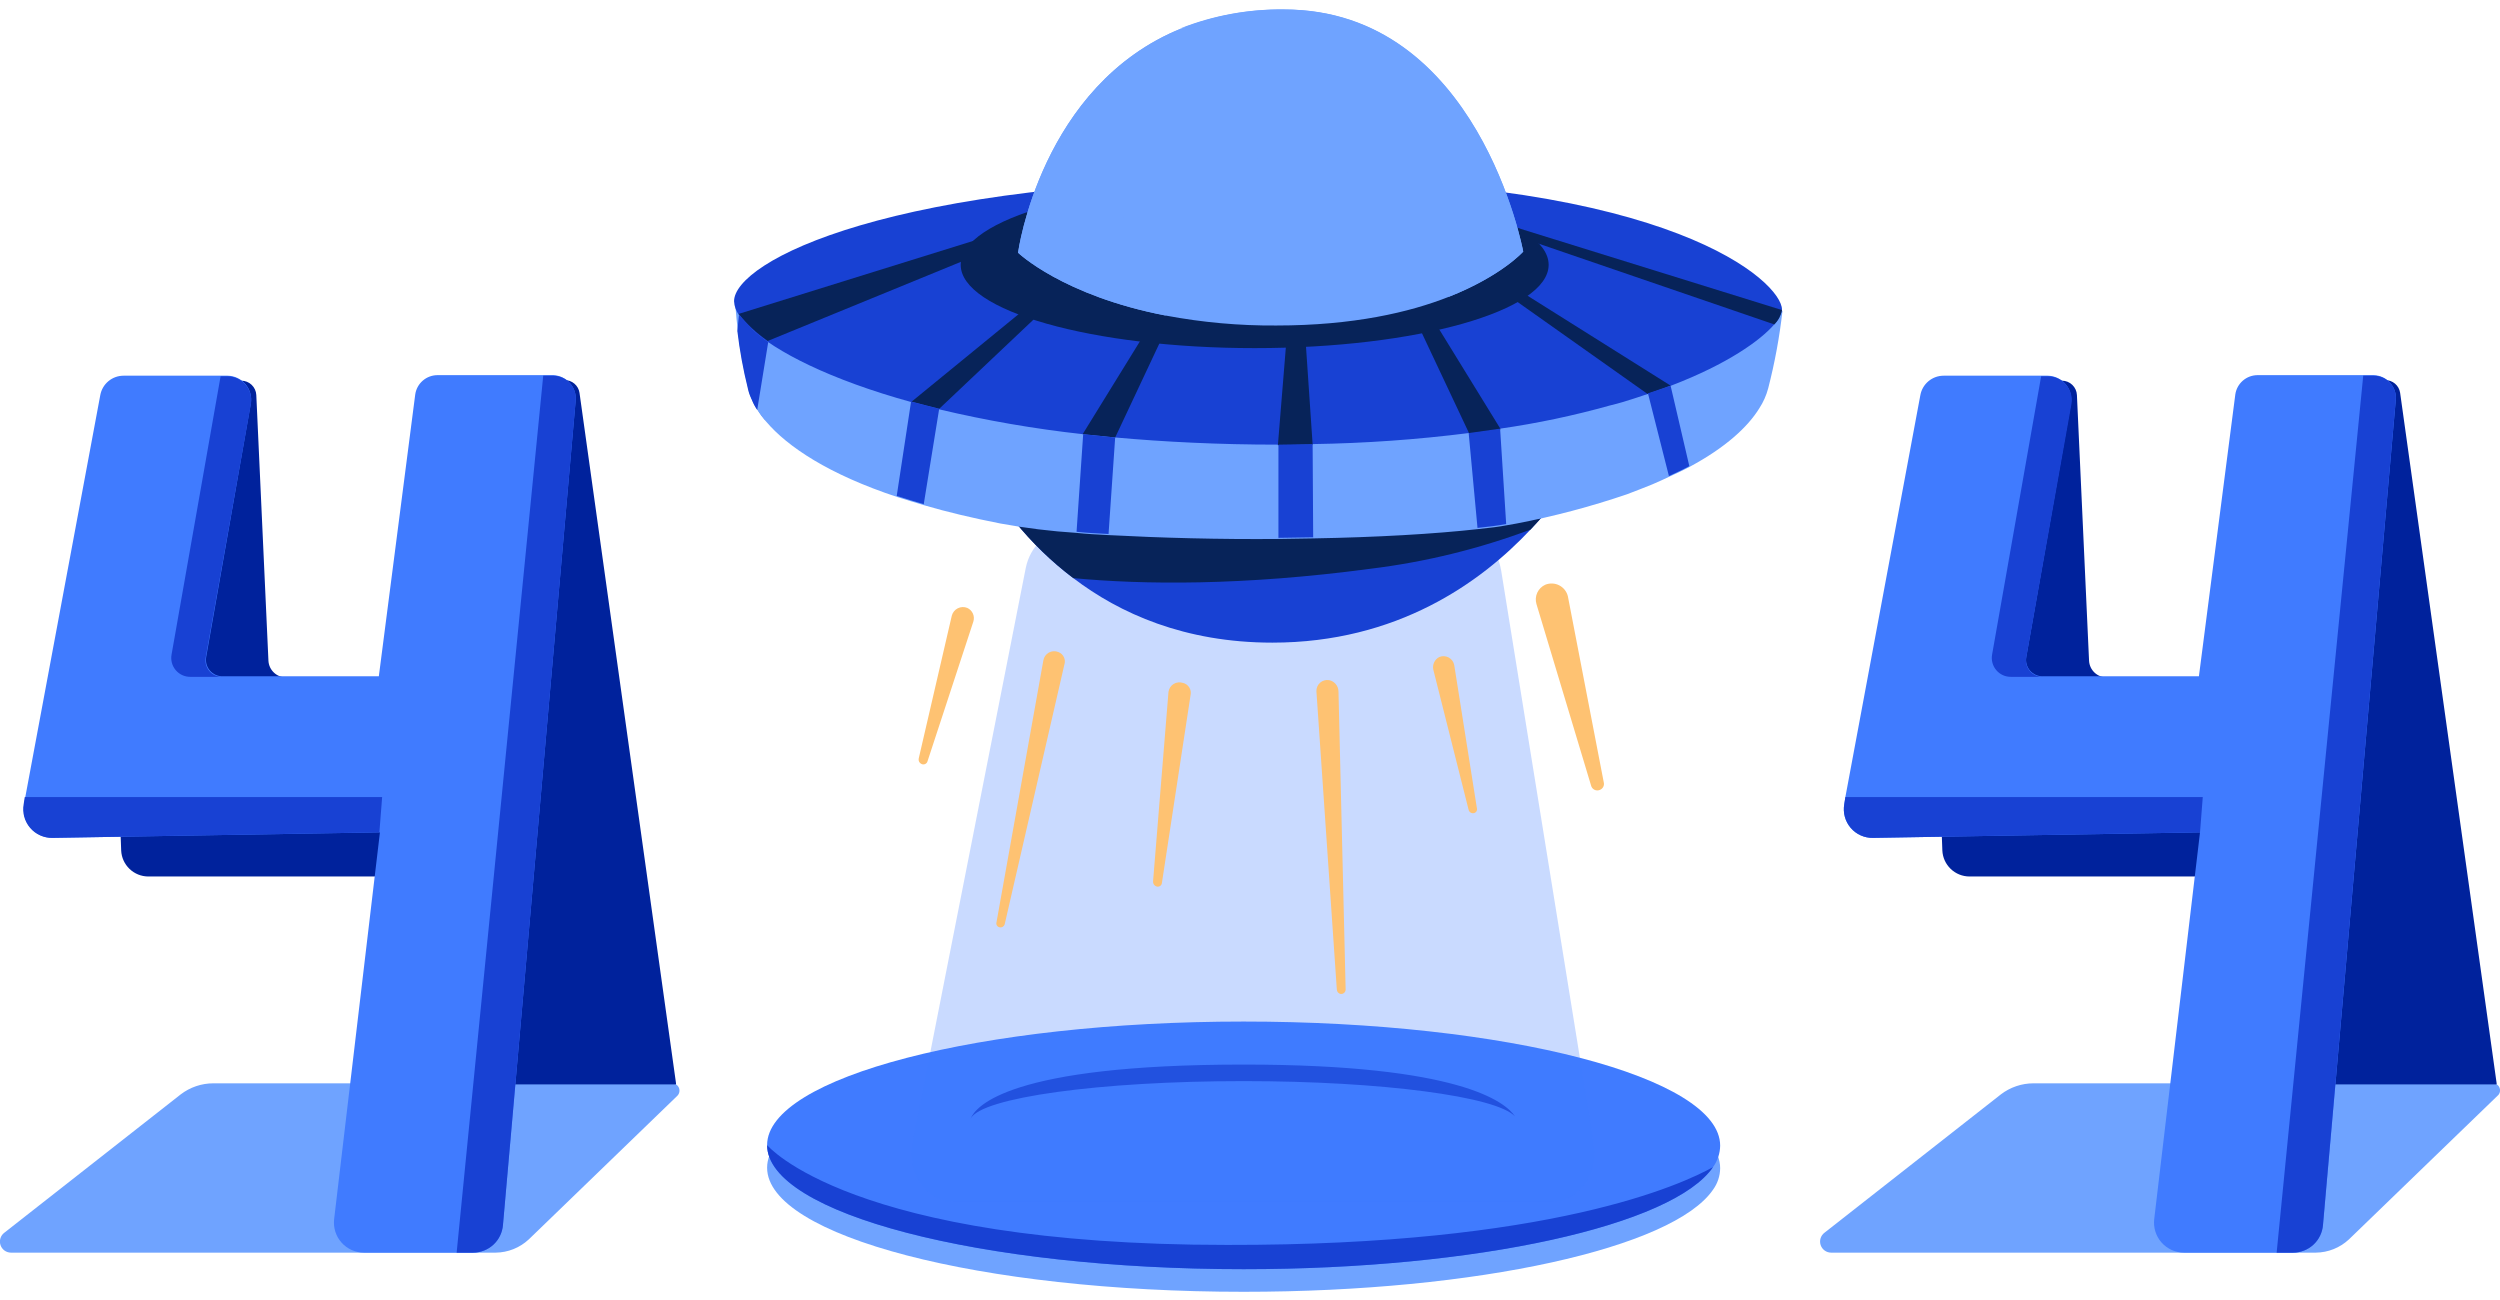 <svg width="250" height="130" viewBox="0 0 250 130" fill="none" xmlns="http://www.w3.org/2000/svg">
<g clip-path="url(#clip0_515_937)">
<path d="M76.711 116.77C76.711 109.986 98.055 104.416 124.363 104.416C150.671 104.416 172.016 109.986 172.016 116.825C172.007 117.599 171.756 118.351 171.299 118.976C167.328 124.767 147.803 129.18 124.363 129.18C98.055 129.18 76.711 123.609 76.711 116.77Z" fill="#6FA3FF"/>
<path d="M67.216 108.332H21.329C20.153 108.334 19.01 108.722 18.075 109.435L0.426 123.278C0.243 123.418 0.108 123.612 0.041 123.832C-0.027 124.052 -0.024 124.288 0.049 124.507C0.122 124.725 0.261 124.916 0.447 125.051C0.633 125.187 0.857 125.261 1.088 125.264H49.567C50.797 125.252 51.978 124.779 52.877 123.94L67.713 109.6C67.821 109.5 67.896 109.37 67.929 109.227C67.962 109.083 67.951 108.933 67.898 108.796C67.844 108.659 67.75 108.542 67.629 108.459C67.507 108.376 67.364 108.332 67.216 108.332Z" fill="#6FA3FF"/>
<path d="M249.287 108.332H203.345C202.169 108.334 201.026 108.722 200.091 109.435L182.441 123.278C182.259 123.418 182.124 123.612 182.056 123.832C181.989 124.052 181.992 124.288 182.065 124.507C182.137 124.725 182.277 124.916 182.463 125.051C182.649 125.187 182.873 125.261 183.103 125.264H231.583C232.813 125.252 233.993 124.779 234.892 123.94L249.728 109.6C249.846 109.51 249.933 109.384 249.975 109.242C250.018 109.099 250.014 108.947 249.965 108.807C249.917 108.666 249.825 108.545 249.703 108.46C249.581 108.374 249.436 108.33 249.287 108.332Z" fill="#6FA3FF"/>
<path d="M76.711 114.509C76.711 107.725 98.055 102.155 124.363 102.155C150.671 102.155 172.016 107.725 172.016 114.564C172.007 115.338 171.756 116.09 171.299 116.715C167.328 122.506 147.803 126.918 124.363 126.918C98.055 126.918 76.711 121.348 76.711 114.509Z" fill="#407BFF"/>
<path d="M171.299 116.715C167.328 122.506 147.859 126.918 124.363 126.918C98.055 126.918 76.711 121.348 76.711 114.509C76.711 114.509 84.984 124.492 122.709 124.492C155.139 124.547 168.21 118.425 171.299 116.715Z" fill="#1841D3"/>
<path d="M151.499 111.641C149.679 109.655 138.207 108.111 124.363 108.111C109.913 108.111 98.11 109.766 97.062 111.862C97.559 110.648 100.868 106.457 124.363 106.457C145.983 106.457 150.561 110.207 151.499 111.641Z" fill="#1841D3"/>
<path d="M67.602 108.332L57.95 39.28C57.897 38.924 57.717 38.6 57.443 38.367C57.169 38.134 56.821 38.007 56.461 38.011H43.445C43.23 38.013 43.019 38.059 42.824 38.149C42.629 38.238 42.455 38.368 42.314 38.53C42.173 38.692 42.069 38.882 42.007 39.087C41.945 39.292 41.928 39.508 41.956 39.721L45.21 65.809C45.241 66.051 45.221 66.297 45.149 66.531C45.077 66.764 44.956 66.98 44.794 67.163C44.632 67.346 44.433 67.492 44.21 67.591C43.986 67.691 43.744 67.741 43.5 67.739H28.609C28.159 67.742 27.724 67.572 27.396 67.264C27.068 66.956 26.87 66.534 26.844 66.084L25.63 39.501C25.612 39.117 25.447 38.755 25.17 38.488C24.893 38.222 24.525 38.071 24.141 38.066H11.952C11.751 38.062 11.551 38.1 11.365 38.177C11.179 38.254 11.01 38.368 10.871 38.513C10.731 38.658 10.622 38.831 10.552 39.02C10.482 39.208 10.452 39.41 10.463 39.611L12.118 85.057C12.151 85.753 12.45 86.409 12.953 86.891C13.456 87.374 14.124 87.645 14.82 87.649H47.967L50.56 108.442H67.602V108.332Z" fill="#00229C"/>
<path d="M249.664 108.332L240.012 39.28C239.959 38.924 239.779 38.6 239.505 38.367C239.231 38.134 238.883 38.007 238.523 38.011H225.507C225.292 38.013 225.081 38.059 224.886 38.149C224.691 38.238 224.517 38.368 224.376 38.53C224.235 38.692 224.131 38.882 224.069 39.087C224.007 39.292 223.99 39.508 224.018 39.721L227.272 65.808C227.303 66.051 227.283 66.297 227.211 66.531C227.139 66.764 227.018 66.98 226.856 67.163C226.694 67.346 226.495 67.492 226.272 67.591C226.048 67.691 225.806 67.741 225.562 67.739H210.671C210.221 67.742 209.786 67.572 209.458 67.264C209.13 66.956 208.932 66.534 208.906 66.084L207.692 39.5C207.674 39.117 207.509 38.755 207.232 38.488C206.956 38.221 206.587 38.071 206.203 38.066H194.07C193.868 38.062 193.668 38.1 193.482 38.177C193.296 38.254 193.128 38.368 192.988 38.513C192.848 38.658 192.74 38.831 192.669 39.02C192.599 39.208 192.569 39.41 192.58 39.611L194.235 85.057C194.268 85.753 194.567 86.409 195.07 86.891C195.573 87.374 196.241 87.645 196.938 87.649H230.085L232.677 108.442H249.664V108.332Z" fill="#00229C"/>
<path d="M57.572 39.997L50.292 122.506C50.231 123.255 49.892 123.954 49.34 124.465C48.788 124.975 48.066 125.26 47.314 125.264H36.394C35.969 125.264 35.549 125.173 35.162 124.999C34.774 124.825 34.428 124.57 34.147 124.252C33.865 123.934 33.655 123.56 33.529 123.154C33.402 122.749 33.364 122.321 33.415 121.899L37.993 83.237L5.287 83.788C4.865 83.796 4.446 83.709 4.061 83.535C3.675 83.362 3.333 83.105 3.059 82.783C2.785 82.461 2.586 82.083 2.475 81.675C2.364 81.267 2.345 80.84 2.419 80.424L2.53 79.707L10.03 39.5C10.132 38.959 10.418 38.471 10.841 38.118C11.264 37.766 11.796 37.572 12.347 37.57H22.771C23.112 37.576 23.448 37.655 23.757 37.801C24.065 37.948 24.338 38.159 24.558 38.421C24.777 38.682 24.938 38.988 25.029 39.317C25.121 39.646 25.14 39.99 25.087 40.328L20.62 65.698C20.578 65.938 20.589 66.183 20.653 66.418C20.717 66.653 20.832 66.87 20.991 67.055C21.149 67.239 21.346 67.386 21.568 67.486C21.79 67.585 22.031 67.634 22.274 67.629H37.883L41.523 39.445C41.599 38.913 41.864 38.426 42.268 38.072C42.673 37.718 43.191 37.52 43.729 37.515H55.366C55.674 37.533 55.976 37.611 56.253 37.745C56.531 37.88 56.779 38.068 56.984 38.298C57.189 38.529 57.346 38.797 57.447 39.089C57.548 39.38 57.591 39.689 57.572 39.997Z" fill="#407BFF"/>
<path d="M38.214 79.707L37.938 83.237L5.232 83.788C4.81 83.796 4.391 83.709 4.006 83.535C3.621 83.362 3.279 83.105 3.005 82.783C2.731 82.461 2.531 82.083 2.42 81.675C2.31 81.267 2.291 80.84 2.365 80.424L2.475 79.707H38.214Z" fill="#1841D3"/>
<path d="M57.577 39.997L50.297 122.506C50.236 123.255 49.896 123.954 49.345 124.465C48.793 124.975 48.07 125.26 47.319 125.264H45.664L54.323 37.57H55.371C55.678 37.577 55.98 37.647 56.258 37.774C56.537 37.901 56.788 38.084 56.994 38.311C57.2 38.538 57.358 38.804 57.459 39.094C57.559 39.384 57.599 39.691 57.577 39.997Z" fill="#1841D3"/>
<path d="M20.571 65.753C20.529 65.993 20.54 66.239 20.604 66.473C20.669 66.708 20.784 66.925 20.942 67.11C21.1 67.294 21.297 67.442 21.52 67.541C21.741 67.64 21.983 67.689 22.226 67.684H19.027C18.751 67.686 18.478 67.627 18.227 67.512C17.976 67.397 17.754 67.228 17.575 67.018C17.396 66.808 17.266 66.561 17.192 66.295C17.119 66.028 17.105 65.75 17.152 65.478L22.06 37.625H22.777C23.119 37.631 23.455 37.71 23.763 37.856C24.071 38.003 24.345 38.215 24.564 38.476C24.784 38.737 24.945 39.043 25.036 39.372C25.127 39.701 25.147 40.046 25.094 40.383L20.571 65.753Z" fill="#1841D3"/>
<path d="M239.58 39.997L232.3 122.506C232.239 123.255 231.899 123.954 231.348 124.465C230.796 124.975 230.073 125.26 229.322 125.264H218.401C217.977 125.264 217.557 125.174 217.169 124.999C216.782 124.825 216.436 124.57 216.155 124.252C215.873 123.934 215.662 123.56 215.536 123.154C215.41 122.749 215.372 122.321 215.423 121.899L220.001 83.237L187.295 83.788C186.872 83.796 186.454 83.709 186.068 83.535C185.683 83.362 185.341 83.105 185.067 82.783C184.793 82.461 184.593 82.083 184.483 81.675C184.372 81.267 184.353 80.84 184.427 80.424L184.537 79.707L192.038 39.5C192.139 38.959 192.426 38.471 192.849 38.118C193.272 37.766 193.804 37.572 194.355 37.57H204.779C205.12 37.576 205.456 37.655 205.764 37.801C206.073 37.948 206.346 38.159 206.565 38.421C206.785 38.682 206.946 38.988 207.037 39.317C207.129 39.646 207.148 39.99 207.095 40.328L202.628 65.698C202.585 65.938 202.597 66.183 202.661 66.418C202.725 66.653 202.84 66.87 202.998 67.055C203.157 67.239 203.354 67.386 203.576 67.486C203.798 67.585 204.039 67.634 204.282 67.629H219.891L223.531 39.445C223.607 38.913 223.872 38.426 224.276 38.072C224.681 37.718 225.199 37.52 225.737 37.515H237.374C237.685 37.523 237.991 37.595 238.274 37.726C238.556 37.857 238.808 38.045 239.015 38.278C239.222 38.51 239.379 38.783 239.476 39.079C239.573 39.374 239.609 39.687 239.58 39.997Z" fill="#407BFF"/>
<path d="M220.277 79.707L220.001 83.237L187.295 83.788C186.872 83.796 186.454 83.709 186.068 83.535C185.683 83.362 185.341 83.105 185.067 82.783C184.793 82.461 184.593 82.083 184.483 81.675C184.372 81.267 184.353 80.84 184.427 80.424L184.537 79.707H220.277Z" fill="#1841D3"/>
<path d="M239.577 39.997L232.297 122.506C232.236 123.255 231.896 123.954 231.345 124.465C230.793 124.975 230.07 125.261 229.319 125.264H227.664L236.323 37.57H237.371C237.681 37.568 237.987 37.63 238.271 37.755C238.554 37.879 238.809 38.061 239.017 38.29C239.225 38.519 239.382 38.79 239.479 39.084C239.576 39.378 239.609 39.689 239.577 39.997Z" fill="#1841D3"/>
<path d="M202.626 65.753C202.584 65.993 202.595 66.239 202.659 66.473C202.723 66.708 202.839 66.925 202.997 67.11C203.155 67.294 203.352 67.442 203.574 67.541C203.796 67.64 204.037 67.689 204.28 67.684H201.082C200.806 67.686 200.533 67.627 200.282 67.512C200.031 67.397 199.808 67.228 199.63 67.018C199.451 66.808 199.32 66.561 199.247 66.295C199.174 66.029 199.16 65.75 199.206 65.478L204.115 37.625H204.832C205.173 37.631 205.51 37.71 205.818 37.857C206.126 38.003 206.399 38.215 206.619 38.476C206.838 38.737 206.999 39.043 207.091 39.372C207.182 39.701 207.202 40.046 207.148 40.383L202.626 65.753Z" fill="#1841D3"/>
<path opacity="0.28" d="M102.572 56.817L91.266 114.176C90.659 117.265 92.645 120.188 95.347 120.188H155.244C157.891 120.188 159.877 117.375 159.38 114.397L150.114 57.037C149.728 54.721 148.019 53.066 145.978 53.066H106.709C104.723 53.011 103.014 54.611 102.572 56.817Z" fill="#407BFF"/>
<path d="M153.645 60.404L159.105 78.549C159.126 78.641 159.168 78.726 159.226 78.8C159.284 78.874 159.358 78.934 159.443 78.976C159.527 79.018 159.619 79.041 159.713 79.044C159.807 79.046 159.901 79.028 159.987 78.99C160.136 78.932 160.258 78.821 160.329 78.679C160.401 78.536 160.416 78.372 160.373 78.218L156.788 59.631C156.732 59.397 156.625 59.178 156.476 58.988C156.326 58.799 156.138 58.644 155.923 58.534C155.709 58.424 155.473 58.361 155.232 58.351C154.991 58.34 154.75 58.382 154.527 58.473C154.172 58.634 153.887 58.918 153.724 59.273C153.562 59.628 153.534 60.029 153.645 60.404Z" fill="#FEC272"/>
<path d="M143.331 66.966L146.86 80.975C146.873 81.034 146.898 81.09 146.933 81.139C146.968 81.188 147.013 81.229 147.065 81.26C147.116 81.291 147.174 81.311 147.233 81.319C147.293 81.327 147.354 81.323 147.412 81.306C147.463 81.292 147.511 81.269 147.553 81.236C147.595 81.203 147.63 81.163 147.655 81.116C147.681 81.07 147.697 81.019 147.703 80.966C147.708 80.914 147.703 80.86 147.688 80.81L145.426 66.525C145.399 66.364 145.335 66.211 145.241 66.078C145.146 65.945 145.023 65.834 144.88 65.755C144.737 65.675 144.578 65.629 144.415 65.619C144.252 65.609 144.089 65.636 143.937 65.698C143.71 65.812 143.527 65.999 143.417 66.228C143.307 66.458 143.277 66.717 143.331 66.966Z" fill="#FEC272"/>
<path d="M97.332 62.168L92.754 76.122C92.738 76.184 92.708 76.241 92.667 76.29C92.626 76.338 92.574 76.377 92.516 76.403C92.458 76.43 92.395 76.443 92.331 76.442C92.268 76.441 92.205 76.426 92.148 76.398C92.045 76.353 91.961 76.273 91.91 76.172C91.86 76.071 91.846 75.956 91.872 75.846L95.181 61.562C95.223 61.404 95.298 61.257 95.402 61.131C95.505 61.004 95.633 60.901 95.779 60.828C95.925 60.755 96.085 60.714 96.248 60.707C96.411 60.701 96.574 60.729 96.725 60.79C96.978 60.904 97.18 61.109 97.292 61.363C97.404 61.617 97.418 61.904 97.332 62.168Z" fill="#FEC272"/>
<path d="M106.434 66.47L100.477 92.392C100.465 92.451 100.44 92.506 100.405 92.555C100.37 92.604 100.325 92.645 100.273 92.677C100.221 92.707 100.164 92.728 100.104 92.736C100.045 92.743 99.984 92.739 99.926 92.723C99.875 92.709 99.827 92.685 99.785 92.653C99.743 92.62 99.708 92.579 99.682 92.533C99.657 92.487 99.641 92.436 99.635 92.383C99.629 92.33 99.635 92.277 99.65 92.226L104.338 66.028C104.366 65.868 104.429 65.715 104.524 65.581C104.618 65.448 104.742 65.338 104.885 65.258C105.027 65.179 105.186 65.133 105.349 65.123C105.513 65.113 105.676 65.14 105.827 65.201C106.074 65.291 106.276 65.475 106.389 65.712C106.503 65.949 106.519 66.221 106.434 66.47Z" fill="#FEC272"/>
<path d="M119.057 69.502L116.189 88.309C116.181 88.37 116.159 88.429 116.126 88.481C116.092 88.533 116.046 88.577 115.993 88.609C115.94 88.64 115.881 88.66 115.819 88.665C115.757 88.671 115.695 88.662 115.637 88.64C115.534 88.606 115.446 88.539 115.386 88.449C115.326 88.359 115.298 88.251 115.306 88.143L116.85 69.171C116.875 69.012 116.933 68.861 117.021 68.727C117.11 68.594 117.226 68.481 117.363 68.397C117.499 68.313 117.653 68.26 117.812 68.241C117.971 68.222 118.132 68.238 118.284 68.288C118.415 68.317 118.538 68.371 118.648 68.448C118.757 68.525 118.85 68.622 118.922 68.735C118.994 68.847 119.043 68.973 119.066 69.105C119.089 69.236 119.086 69.371 119.057 69.502Z" fill="#FEC272"/>
<path d="M133.847 69.118L134.564 98.956C134.563 99.018 134.549 99.08 134.523 99.136C134.497 99.193 134.46 99.244 134.413 99.285C134.366 99.327 134.312 99.358 134.252 99.377C134.193 99.397 134.13 99.403 134.068 99.397C133.963 99.378 133.867 99.324 133.797 99.244C133.727 99.164 133.686 99.062 133.682 98.956L131.641 69.118C131.637 68.957 131.668 68.797 131.732 68.65C131.797 68.503 131.893 68.372 132.015 68.266C132.136 68.161 132.279 68.084 132.434 68.04C132.589 67.997 132.751 67.988 132.91 68.015C133.167 68.066 133.4 68.203 133.57 68.403C133.74 68.603 133.838 68.855 133.847 69.118Z" fill="#FEC272"/>
<path d="M76.546 42.038C75.99 41.387 75.526 40.663 75.167 39.886L73.898 31.393L76.822 34.096L76.546 42.038Z" fill="#1841D3"/>
<path d="M158.841 44.906C157.293 47.845 155.344 50.555 153.05 52.958C148.086 58.253 139.703 64.264 127.238 64.264C118.469 64.264 111.961 61.341 107.328 57.811C102.967 54.513 99.483 50.195 97.18 45.236L158.841 44.906Z" fill="#1841D3"/>
<path d="M158.841 44.906C157.293 47.845 155.344 50.555 153.05 52.958C147.891 54.889 142.523 56.204 137.055 56.874C124.26 58.584 114.277 58.473 107.328 57.811C102.967 54.513 99.483 50.195 97.18 45.236L158.841 44.906Z" fill="#072359"/>
<path d="M178.252 31.062C177.956 33.685 177.477 36.283 176.818 38.839C176.631 39.543 176.333 40.213 175.935 40.824C174.777 42.7 172.571 44.74 168.986 46.67C168.379 47.001 167.662 47.332 166.945 47.663C166.394 47.939 165.842 48.16 165.235 48.435C164.408 48.766 163.581 49.097 162.698 49.428C159.093 50.656 155.408 51.633 151.668 52.351C151.337 52.406 151.061 52.462 150.73 52.517C149.903 52.682 148.91 52.792 147.862 52.903C143.45 53.399 137.604 53.73 131.371 53.84C130.213 53.84 129.055 53.896 127.897 53.896C121.995 53.951 116.039 53.785 110.854 53.51C109.751 53.454 108.648 53.399 107.655 53.289C105.102 53.127 102.561 52.814 100.044 52.351C97.231 51.8 94.695 51.193 92.433 50.531C91.496 50.255 90.613 49.98 89.731 49.704C82.892 47.443 78.755 44.685 76.604 42.148C76.294 41.808 76.017 41.438 75.777 41.045C75.55 40.72 75.365 40.368 75.225 39.997C75.048 39.648 74.918 39.277 74.839 38.894C74.369 37.006 74.019 35.09 73.791 33.158C73.571 31.338 73.516 30.125 73.516 30.125L125.911 34.04L178.307 31.117L178.252 31.062Z" fill="#6FA3FF"/>
<path d="M178.197 30.952C178.102 31.517 177.832 32.038 177.425 32.441C176.046 34.04 172.737 36.412 167.112 38.563C166.395 38.839 165.622 39.114 164.795 39.39C164.409 39.501 164.023 39.666 163.637 39.776C162.81 40.052 161.927 40.328 160.99 40.548C157.385 41.559 153.719 42.333 150.014 42.865C149.021 43.03 147.973 43.196 146.87 43.306C141.692 43.962 136.481 44.33 131.262 44.409C130.159 44.409 129.001 44.464 127.842 44.464H127.787C121.886 44.464 116.426 44.189 111.517 43.747C110.414 43.637 109.311 43.527 108.263 43.416C103.437 42.885 98.648 42.056 93.923 40.935C92.986 40.714 92.048 40.438 91.166 40.218C82.948 37.956 77.543 35.144 75.061 32.827C74.627 32.43 74.238 31.986 73.903 31.503C73.602 31.104 73.429 30.624 73.406 30.125C73.406 26.209 88.849 17.881 128.063 17.881C167.277 17.825 178.197 28.249 178.197 30.952Z" fill="#1841D3"/>
<path d="M105.454 22.348L76.775 34.096C75.68 33.334 74.697 32.425 73.852 31.393L104.517 21.852L105.454 22.348Z" fill="#072359"/>
<path d="M178.201 31.007C178.09 31.551 177.822 32.05 177.428 32.441L147.977 22.348L148.914 21.907L178.201 31.007Z" fill="#072359"/>
<path d="M110.302 25.381L93.922 40.879C92.984 40.659 92.046 40.383 91.164 40.162L109.309 25.326L110.302 25.381Z" fill="#072359"/>
<path d="M119.296 27.201L111.52 43.747C110.417 43.637 109.314 43.527 108.266 43.416L118.304 27.146L119.296 27.201Z" fill="#072359"/>
<path d="M150.067 42.92C149.075 43.086 147.972 43.251 146.924 43.361L139.312 27.201L140.36 27.146L150.067 42.92Z" fill="#072359"/>
<path d="M131.264 44.464C130.161 44.464 129.002 44.52 127.844 44.52H127.789L129.113 28.249L130.161 28.194L131.264 44.464Z" fill="#072359"/>
<path d="M167.062 38.563C166.345 38.839 165.573 39.114 164.745 39.39L144.945 25.381L145.993 25.326L167.062 38.563Z" fill="#072359"/>
<path d="M131.318 53.73C130.16 53.73 129.002 53.785 127.844 53.785V44.464L131.263 44.409L131.318 53.73Z" fill="#1841D3"/>
<path d="M150.618 52.406C149.735 52.572 148.798 52.682 147.75 52.792L146.867 43.306L150.011 42.865L150.618 52.406Z" fill="#1841D3"/>
<path d="M168.933 46.615C168.327 46.946 167.61 47.277 166.893 47.608L164.797 39.335L167.058 38.563L168.933 46.615Z" fill="#1841D3"/>
<path d="M111.517 43.747L110.855 53.399C109.752 53.344 108.649 53.289 107.656 53.179L108.318 43.416L111.517 43.747Z" fill="#1841D3"/>
<path d="M93.919 40.879L92.374 50.421C91.437 50.145 90.554 49.869 89.672 49.594L91.106 40.162L93.919 40.879Z" fill="#1841D3"/>
<path d="M76.823 34.206L75.72 40.99C75.493 40.664 75.308 40.312 75.168 39.942C74.991 39.593 74.861 39.222 74.782 38.839C74.312 36.951 73.962 35.035 73.734 33.103L73.9 31.448C73.9 31.448 74.837 32.551 75.224 32.937C75.554 33.268 76.823 34.206 76.823 34.206Z" fill="#1841D3"/>
<path d="M125.467 34.812C141.702 34.812 154.864 31.084 154.864 26.484C154.864 21.885 141.702 18.156 125.467 18.156C109.232 18.156 96.07 21.885 96.07 26.484C96.07 31.084 109.232 34.812 125.467 34.812Z" fill="#072359"/>
<path d="M152.325 25.161C152.325 25.161 150.174 27.587 144.879 29.683C140.963 31.228 135.338 32.551 127.616 32.551C123.916 32.576 120.222 32.243 116.586 31.558C106.272 29.573 101.805 25.271 101.805 25.271C101.805 25.271 104.066 8.504 118.185 2.824C121.452 1.544 124.935 0.907 128.444 0.948C147.858 0.948 152.325 25.161 152.325 25.161Z" fill="#6FA3FF"/>
<path d="M116.586 31.558C106.272 29.573 101.805 25.271 101.805 25.271C101.805 25.271 104.066 8.504 118.185 2.824C115.428 5.14 112.725 9.773 112.284 17.329C111.843 22.955 113.166 27.643 116.586 31.558Z" fill="#6FA3FF"/>
<path d="M152.32 25.161C152.32 25.161 150.169 27.587 144.875 29.683C144.323 27.685 143.622 25.731 142.779 23.837C142.779 23.837 137.595 24.94 135.278 20.032C132.962 15.123 138.532 11.593 138.532 11.593C138.532 11.593 137.208 7.346 130.369 4.589C123.53 1.831 118.07 2.824 118.07 2.824C121.337 1.544 124.82 0.907 128.329 0.948C147.853 0.948 152.32 25.161 152.32 25.161Z" fill="#6FA3FF"/>
<path d="M130.099 14.792C130.921 14.792 131.588 14.15 131.588 13.358C131.588 12.566 130.921 11.924 130.099 11.924C129.276 11.924 128.609 12.566 128.609 13.358C128.609 14.15 129.276 14.792 130.099 14.792Z" fill="#6FA3FF"/>
<path d="M124.916 16.171C125.556 16.171 126.074 15.677 126.074 15.068C126.074 14.459 125.556 13.965 124.916 13.965C124.276 13.965 123.758 14.459 123.758 15.068C123.758 15.677 124.276 16.171 124.916 16.171Z" fill="#6FA3FF"/>
<path d="M128.394 23.616C129.643 23.616 130.655 22.629 130.655 21.41C130.655 20.192 129.643 19.204 128.394 19.204C127.145 19.204 126.133 20.192 126.133 21.41C126.133 22.629 127.145 23.616 128.394 23.616Z" fill="#6FA3FF"/>
</g>
<defs>
<clipPath id="clip0_515_937">
<rect width="250.002" height="128.233" fill="white" transform="translate(0 0.946)"/>
</clipPath>
</defs>
</svg>
